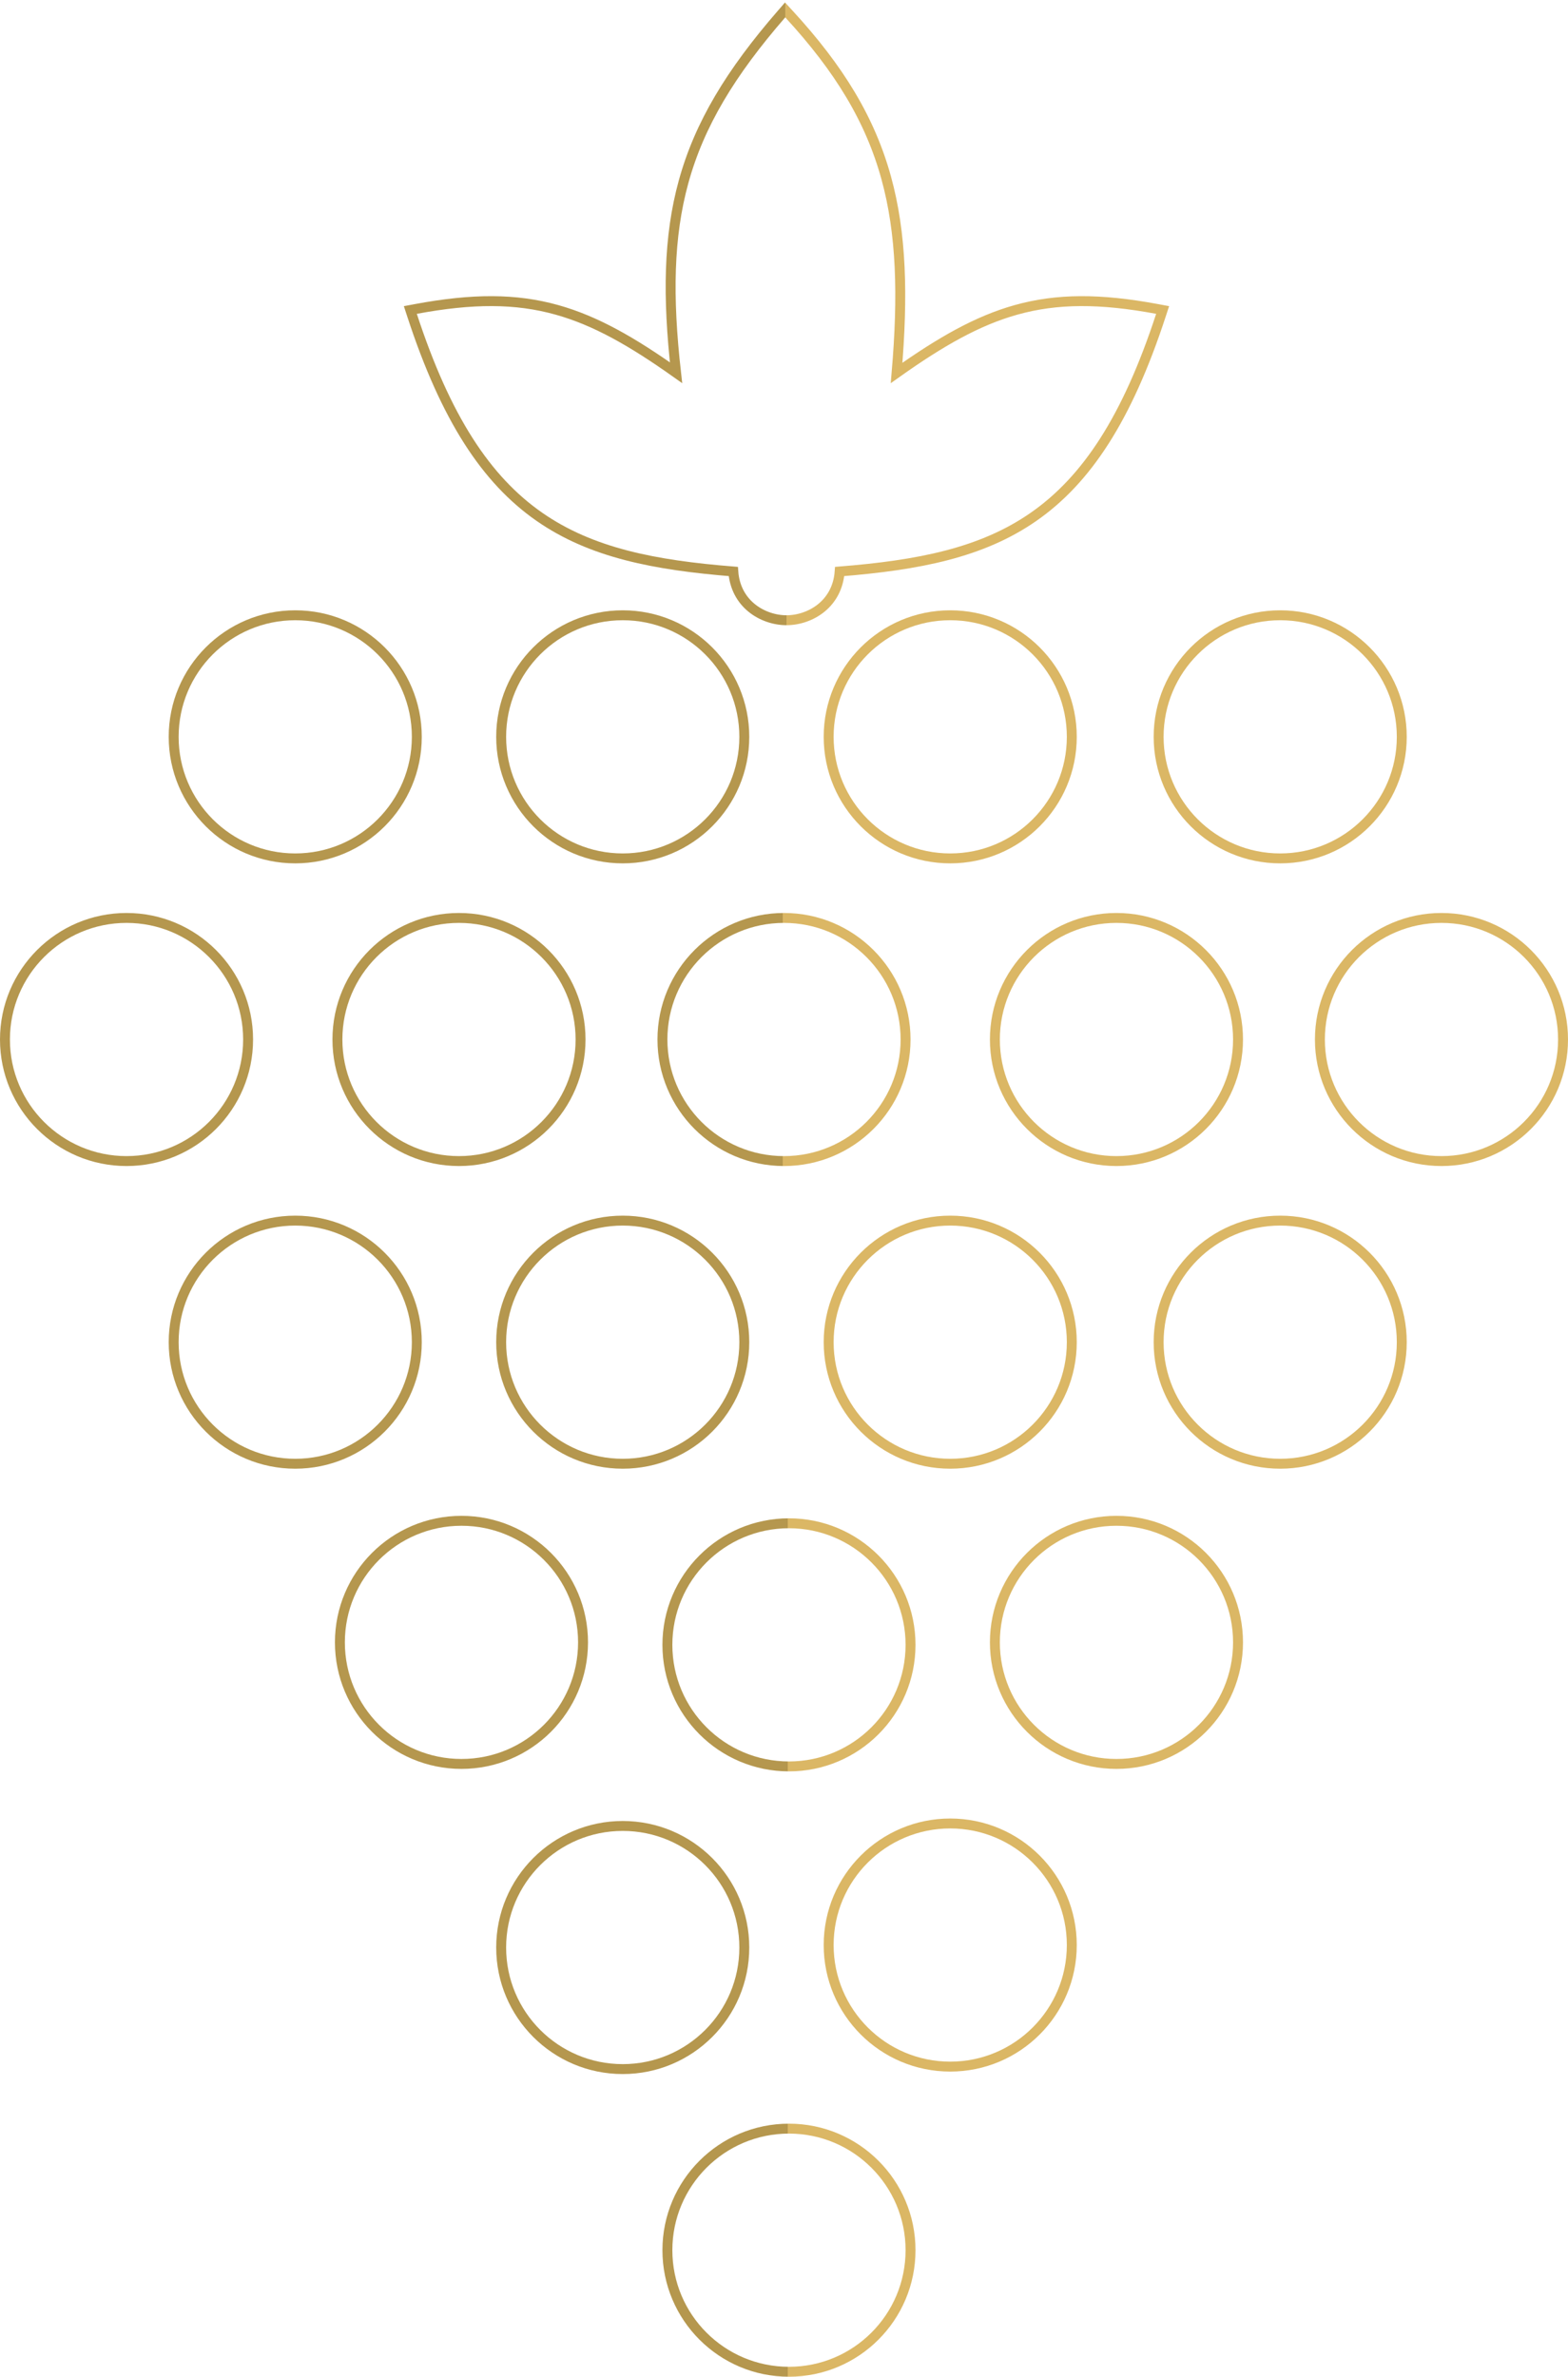 <svg width="632" height="958" viewBox="0 0 632 958" fill="none" xmlns="http://www.w3.org/2000/svg">
<circle cx="383" cy="297" r="49" stroke="#DBB765" stroke-width="4"/>
<circle cx="318" cy="663" r="49" transform="rotate(-90 318 663)" stroke="url(#paint0_linear_21_107)" stroke-width="4"/>
<circle cx="316" cy="419" r="49" transform="rotate(-90 316 419)" stroke="url(#paint1_linear_21_107)" stroke-width="4"/>
<circle cx="318" cy="907" r="49" transform="rotate(-90 318 907)" stroke="url(#paint2_linear_21_107)" stroke-width="4"/>
<circle cx="383" cy="784" r="49" stroke="#DBB765" stroke-width="4"/>
<circle cx="251" cy="785" r="49" stroke="#B5974E" stroke-width="4"/>
<circle cx="186" cy="662" r="49" stroke="#B5974E" stroke-width="4"/>
<circle cx="251" cy="541" r="49" stroke="#B5974E" stroke-width="4"/>
<circle cx="119" cy="541" r="49" stroke="#B5974E" stroke-width="4"/>
<circle cx="185" cy="419" r="49" stroke="#B5974E" stroke-width="4"/>
<circle cx="51" cy="419" r="49" stroke="#B5974E" stroke-width="4"/>
<circle cx="119" cy="297" r="49" stroke="#B5974E" stroke-width="4"/>
<circle cx="251" cy="297" r="49" stroke="#B5974E" stroke-width="4"/>
<circle cx="450" cy="662" r="49" stroke="#DBB765" stroke-width="4"/>
<circle cx="516" cy="541" r="49" stroke="#DBB765" stroke-width="4"/>
<circle cx="383" cy="541" r="49" stroke="#DBB765" stroke-width="4"/>
<circle cx="581" cy="419" r="49" stroke="#DBB765" stroke-width="4"/>
<circle cx="450" cy="419" r="49" stroke="#DBB765" stroke-width="4"/>
<circle cx="516" cy="297" r="49" stroke="#DBB765" stroke-width="4"/>
<path d="M167.634 124.534L165.389 124.952L166.099 127.122C179.705 168.699 196.019 193.415 217.387 208.297C238.328 222.882 263.838 227.809 295.565 230.354C296.025 236.817 298.885 241.641 302.783 244.887C306.989 248.39 312.329 250 317 250C321.671 250 327.011 248.39 331.217 244.887C335.115 241.641 337.975 236.817 338.435 230.354C370.162 227.809 395.672 222.882 416.613 208.297C437.981 193.415 454.295 168.699 467.901 127.122L468.611 124.952L466.366 124.534C443.54 120.286 426.136 120.249 409.493 124.911C393.917 129.275 379.167 137.712 361.38 150.333C364.057 118.956 363.351 94.062 357.199 71.705C350.753 48.283 338.375 27.812 317.972 5.646L316.456 3.999L314.989 5.689C294.464 29.341 281.894 50.101 275.515 73.295C269.437 95.397 269.027 119.539 272.486 150.238C254.759 137.669 240.044 129.264 224.507 124.911C207.864 120.249 190.46 120.286 167.634 124.534Z" stroke="url(#paint3_linear_21_107)" stroke-width="4"/>
<defs>
<linearGradient id="paint0_linear_21_107" x1="318" y1="614" x2="318" y2="712" gradientUnits="userSpaceOnUse">
<stop offset="0.495" stop-color="#B5974E"/>
<stop offset="0.496" stop-color="#DBB765"/>
</linearGradient>
<linearGradient id="paint1_linear_21_107" x1="316" y1="370" x2="316" y2="468" gradientUnits="userSpaceOnUse">
<stop offset="0.495" stop-color="#B5974E"/>
<stop offset="0.496" stop-color="#DBB765"/>
</linearGradient>
<linearGradient id="paint2_linear_21_107" x1="318" y1="858" x2="318" y2="956" gradientUnits="userSpaceOnUse">
<stop offset="0.495" stop-color="#B5974E"/>
<stop offset="0.496" stop-color="#DBB765"/>
</linearGradient>
<linearGradient id="paint3_linear_21_107" x1="163" y1="124" x2="471" y2="123.5" gradientUnits="userSpaceOnUse">
<stop offset="0.499" stop-color="#B5974E"/>
<stop offset="0.499" stop-color="#DBB765"/>
</linearGradient>
</defs>
</svg>
